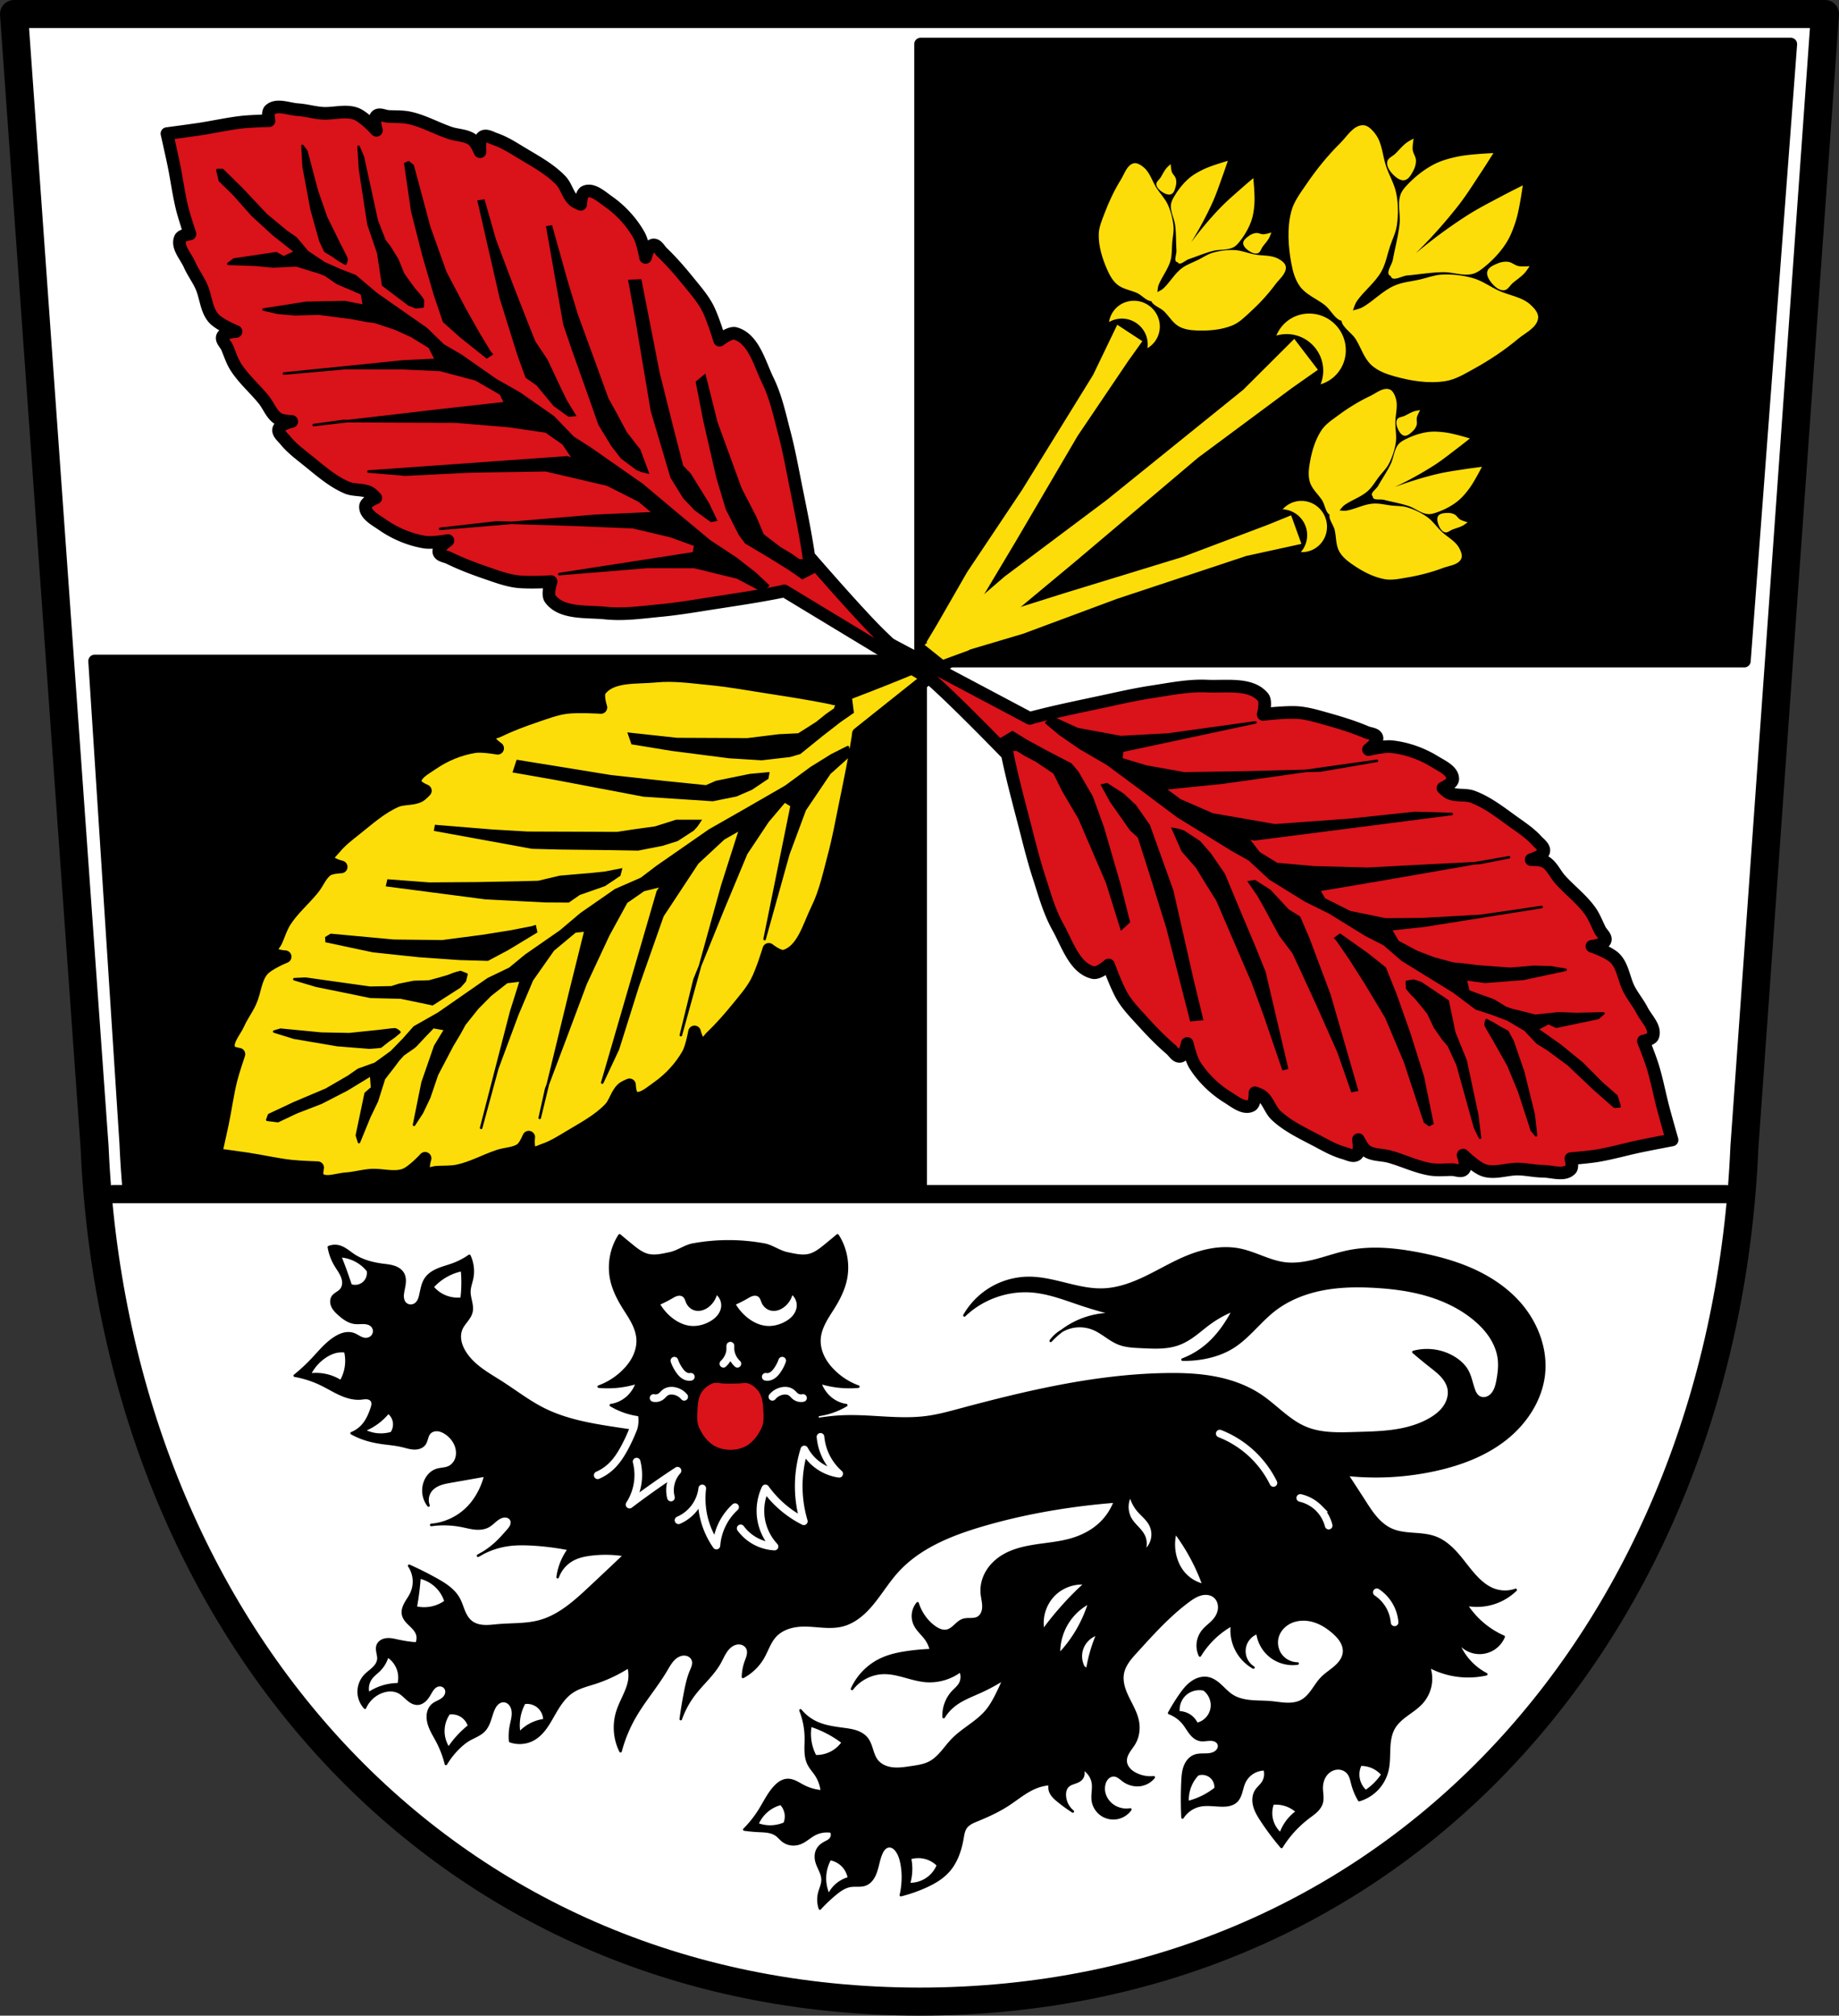 <svg xmlns="http://www.w3.org/2000/svg" width="721.64" height="790.487"><rect width="100%" height="100%" fill="#333333" stroke="none"/><path style="fill:#fff;fill-rule:evenodd;stroke:none;stroke-width:11;stroke-linecap:round;stroke-linejoin:round;stroke-miterlimit:4;stroke-dasharray:none;stroke-opacity:1" d="m723.258 70.905-31.624 444.4c-7.91 186.933-134.182 334.982-323.696 335.087-189.343-.23-315.674-148.332-323.695-335.087l-31.625-444.4H367.93z" transform="translate(-7.119 -65.405)"/><path style="fill:#000;fill-rule:evenodd;stroke:#000;stroke-width:5;stroke-linecap:round;stroke-linejoin:round;stroke-miterlimit:4;stroke-dasharray:none;stroke-opacity:1" d="M361.258 17.297v241.947H684.49l18.215-241.947zm0 241.947H37.148l12.215 189c.288 6.745.753 13.432 1.354 20.067h310.54z"/><path style="fill:none;fill-rule:evenodd;stroke:#000;stroke-width:11;stroke-linecap:round;stroke-linejoin:round;stroke-miterlimit:4;stroke-dasharray:none;stroke-opacity:1" d="m723.258 70.905-31.624 444.4c-7.91 186.933-134.182 334.982-323.696 335.087-189.343-.23-315.674-148.332-323.695-335.087l-31.625-444.4H367.93z" transform="translate(-7.119 -65.405)"/><path style="fill:#fcdd09;fill-opacity:1;stroke:#000;stroke-width:4.962;stroke-linecap:round;stroke-linejoin:round;stroke-miterlimit:4;stroke-dasharray:none;stroke-opacity:1" d="M91.73 518.171s1.868-8.215 2.726-12.33c1.184-5.676 1.916-11.448 3.33-17.07.846-3.366 3.084-9.932 3.084-9.932s-3.26-.435-3.805-1.71c-1.438-3.365 2.173-7.023 3.665-10.365 1.3-2.911 3.242-5.494 4.583-8.386 1.872-4.036 1.944-9.038 4.811-12.44 2.227-2.64 8.898-5.327 8.898-5.327s-4.54-.234-5.285-1.958c-.614-1.423 1.18-2.871 1.797-4.292 1.105-2.54 1.927-5.234 3.413-7.573 3.03-4.768 7.492-8.49 11.05-12.877 1.964-2.422 3.04-5.76 5.683-7.415 1.534-.96 5.317-1.107 5.317-1.107s-4.605-1.065-5.104-2.967c-.43-1.646 1.512-3.063 2.586-4.383 2.346-2.88 5.353-5.161 8.262-7.471 5.024-3.99 9.942-8.436 15.827-10.992 2.834-1.23 6.284-.575 9.045-1.96.962-.483 2.429-2.112 2.429-2.112s-3.9-1.568-4.022-3.294c-.23-3.278 3.993-5.359 6.692-7.233 4.906-3.397 10.696-5.796 16.588-6.742 3.004-.483 9.1.617 9.1.617s-3.888-2.609-3.537-4.48c.286-1.523 2.605-1.67 3.997-2.35 4.714-2.303 9.677-4.133 14.644-5.819 3.807-1.292 7.604-2.736 11.585-3.298 4.569-.645 13.837-.055 13.837-.055s-1.646-4.916-.314-6.719c4.445-6.018 14.317-4.81 21.761-5.558 7.165-.72 14.387.374 21.555 1.067 7.113.688 14.173 1.947 21.232 3.057 8.715 1.37 17.457 2.676 26.098 4.454.4.083.786.187 1.184.304 0 0 24.873-9.317 36.954-14.808 7.923-3.6 23.254-11.872 23.254-11.872l-50.699 40.372c-.03.414-.067.813-.13 1.216-1.35 8.718-3.181 17.365-4.94 26.01-1.426 7.003-2.713 14.058-4.553 20.963-1.854 6.958-3.35 14.107-6.528 20.57-3.302 6.713-5.617 16.386-12.81 18.45-2.154.617-6.185-2.643-6.185-2.643s-2.684 8.892-4.885 12.947c-1.917 3.534-4.582 6.608-7.123 9.724-3.314 4.066-6.776 8.056-10.58 11.669-1.123 1.066-2.057 3.209-3.584 2.945-1.877-.325-2.977-4.9-2.977-4.9s-1.085 6.117-2.586 8.763c-2.944 5.19-7.228 9.76-12.126 13.168-2.699 1.875-6.124 5.104-9.115 3.744-1.575-.716-1.681-4.918-1.681-4.918s-2.04.804-2.827 1.537c-2.263 2.104-2.84 5.586-4.983 7.811-4.45 4.622-10.333 7.677-15.827 10.992-3.18 1.918-6.37 3.94-9.887 5.131-1.61.546-3.632 1.85-5.023.872-1.61-1.131-.998-5.819-.998-5.819s-1.444 3.515-2.88 4.617c-2.474 1.899-5.978 1.74-8.934 2.735-5.353 1.801-10.414 4.662-15.939 5.835-2.71.576-5.521.405-8.289.553-1.547.083-3.53 1.258-4.648.185-1.356-1.3.01-5.637.01-5.637s-4.833 5.334-8.085 6.498c-4.189 1.5-8.915-.202-13.35.143-3.18.246-6.277 1.164-9.46 1.365-3.652.23-8.34 2.337-10.992-.187-1.004-.955-.259-4.14-.259-4.14s-6.948-.218-10.397-.6c-5.762-.64-11.427-1.97-17.158-2.843-4.156-.633-12.492-1.732-12.492-1.732z" transform="translate(-7.119 -65.405)"/><path style="fill:#000;fill-opacity:1;stroke:#000;stroke-width:.992;stroke-linecap:round;stroke-linejoin:round;stroke-miterlimit:4;stroke-dasharray:none;stroke-opacity:1" d="m340.554 361.502-7.917 7.104-9.701 14.367-6.442 17.325-9.34 33.394 10.627-52.36-2.778-1.685-6.622 7.812-8.452 12.697-9.19 22.043-11.1 27.388-5.35 21.788 16.27-58.688 7.082-22.187-6.608 3.785-10.25 9.528-13.697 20.757-9.724 27.636-7.766 24.67-6.157 13.11 21.818-74.989 1.603-2.318-7.195 1.784-6.774 4.704-7.074 12.945-8.88 19.018-7.316 19.538-8.188 21.75-2.528 11.394 11.966-49.273 6.035-24.271-4.109.444-8.647 7.21-8.286 11.778-5.78 13.652-7.835 21.103-6.329 23.271 11.763-45.517 3.883-12.336v0l-5.569.655-6.491 5.11-5.073 5.13-5.05 6.318-1.945 3.56-2.882 4.812-5.961 11.368-3.033 8.934-2.86 6.002-3.112 4.771 3.345-16.58 4.945-14.276 4.038-6.62-4.82-.869s-2.782 2.935-3.5 3.635c-.72.7-3.27 3.677-4.083 4.241l-4.2 2.917-1.926 2.14-1.874 2.507-3.707 4.783-2.762 8.745-3.037 6.326-4.022 9.821-.828-2.638 3.44-16.444 2.52-2.152-.372-5.163-9.453 5.76-10.058 5.179-9.81 3.8-7.255 3.433-4.174-.516.696-1.889 9.84-4.625 12.573-5.317 8.734-5.061 3.928-2.729 6.59-2.367 6.408-4.65 4.801-4.942 4.166-4.7 9.505-5.396 19.508-13.547 8.433-4.049 6.261-5.152 13.682-9.501 8.106-6.834 13.411-9.314 10.164-4.448 6.314-4.786 20.456-14.206 14.529-8.282 15.342-8.847 9.972-7.327 8.139-5.05 6.254-3.138z" transform="translate(-7.119 -65.405)"/><path style="fill:#000;fill-opacity:1;stroke:#000;stroke-width:.992px;stroke-linecap:butt;stroke-linejoin:round;stroke-opacity:1" d="m114.723 469.959 7.778 2.408 16.91 2.881 12.636 1.022 4.425-.375 2.74-2.188 2.395-1.663 2.262-1.854s-1.056-1.113-1.897-1.097c-.84.016-6.328.703-6.328.703l-11.526 1.19-10.94-.213-15.978-1.54zM122.615 449.427l8.59 2.555 21.337 4.35 11.846.293 12.44 2.578 10.707-6.868 1.995-2.238.63-2.567-2.346-.926s-2.898.734-3.826 1.237c-.929.503-8.494 2.49-8.494 2.49l-5.981.179-5.737 1.144-3.023.963-8.408.16-25.334-3.563z" transform="translate(-7.119 -65.405)"/><path style="fill:#000;fill-opacity:1;stroke:#000;stroke-width:.992px;stroke-linecap:butt;stroke-linejoin:miter;stroke-opacity:1" d="m135.273 434.532 18.32 3.89 17.926 1.891 15.97 1.12 11.006.31 7.878-4.194 11.099-6.714-.46-2.094-1.158.378-8.768 1.687-10.611 1.69-15.877 2.08-18.898-.223-24.727-2.28-1.79 1.102zM250.687 406.49l-.543 2.082-5.814 3.895-9.93 3.488-4.215 2.927-9.124-.053-23.413-1.205-38.56-5.026.417-1.852 16.037 1.216 18.793-.13 15.976-.304 8.084-.218 8.405-2.004 12.597-1.08 5.037-.517zM177.923 390.856l38.048 6.945 10.843.279 19.9.237 10.777.183 9.38-1.828 5.949-1.86 6.263-4.066 1.363-1.514 1.258-1.868-9.22.014-8.264 2.615-8.422 1.163-6.548.998-16.662-.072-18.507-.069-13.764-.806-22.13-1.812zM308.526 368.738l-7.073.652-13.31 2.711-3.914 1.725-16.045-1.636-21.364-2.345-36.637-5.936-1.314 4.037 15.677 2.743 35.164 6.676 27.08 1.782 9.216-1.857 6-2.605 6.198-4.162zM254.01 353.21l1.266 3.664 15.22 2.493 22.767 2.932 12.761.793 11.04-1.278 3.893-1.141 8.73-7.057 6.918-5.372 5.077-3.526-.873-6.777-5.15 3.01-.89 2.604-3.256 2.262-3.824 3.082-7.192 4.568-7.693.373-12.426 1.53-27.63-.122z" transform="translate(-7.119 -65.405)"/><path style="fill:#da121a;fill-opacity:1;stroke:#000;stroke-width:4.962;stroke-linecap:round;stroke-linejoin:round;stroke-miterlimit:4;stroke-dasharray:none;stroke-opacity:1" d="M72.628 117.805s8.353-1.097 12.511-1.719c5.734-.858 11.402-2.173 17.166-2.797 3.45-.373 10.384-.552 10.384-.552s-.722-3.208.284-4.16c2.659-2.517 7.341-.398 10.993-.158 3.182.21 6.278 1.135 9.456 1.39 4.434.357 9.15-1.311 13.335.2 3.25 1.172 8.083 6.498 8.083 6.498s-1.355-4.34.004-5.637c1.12-1.07 3.101.11 4.648.197 2.767.156 5.578-.008 8.287.575 5.522 1.188 10.56 4.083 15.91 5.898 2.953 1.003 6.457.853 8.926 2.759 1.433 1.106 2.882 4.604 2.882 4.604s-.599-4.69 1.013-5.816c1.394-.975 3.397.355 5.007.905 3.515 1.201 6.698 3.23 9.873 5.158 5.485 3.329 11.36 6.4 15.798 11.033 2.137 2.231 2.72 5.695 4.976 7.804.786.735 2.823 1.545 2.823 1.545s.118-4.202 1.694-4.914c2.995-1.352 6.411 1.887 9.106 3.768 4.887 3.423 9.146 8.023 12.076 13.22 1.495 2.651 2.577 8.75 2.577 8.75s1.098-4.552 2.976-4.871c1.527-.26 2.47 1.864 3.59 2.934 3.794 3.622 7.232 7.643 10.536 11.717 2.532 3.123 5.203 6.183 7.11 9.722 2.19 4.062 4.851 12.96 4.851 12.96s4.04-3.25 6.193-2.625c7.186 2.082 9.476 11.76 12.76 18.483 3.16 6.47 4.638 13.624 6.474 20.588 1.821 6.91 3.09 13.968 4.496 20.974 1.737 8.65 3.545 17.301 4.873 26.023.061.403.097.802.126 1.216 0 0 17.364 20.098 26.704 29.525 6.125 6.183 19.2 17.694 19.2 17.694l-55.45-33.552a14.9 14.9 0 0 1-1.184.3c-8.646 1.756-17.391 3.038-26.11 4.386-7.062 1.091-14.126 2.33-21.24 3-7.17.674-14.395 1.75-21.558 1.01-7.442-.768-17.317.415-21.746-5.615-1.327-1.807.332-6.719.332-6.719s-9.27.566-13.837-.091c-3.98-.573-7.787-2.007-11.59-3.309-4.963-1.699-9.907-3.562-14.614-5.877-1.39-.684-3.724-.817-4.006-2.34-.346-1.873 3.564-4.492 3.564-4.492s-6.113 1.104-9.117.614c-5.889-.962-11.66-3.396-16.555-6.807-2.695-1.882-6.912-3.974-6.673-7.251.126-1.726 4.03-3.283 4.03-3.283s-1.462-1.634-2.422-2.119c-2.758-1.392-6.224-.726-9.054-1.964-5.88-2.57-10.785-7.03-15.799-11.033-2.902-2.317-5.904-4.608-8.241-7.493-1.07-1.322-2.996-2.766-2.56-4.41.503-1.901 5.111-2.954 5.111-2.954s-3.797-.136-5.329-1.1c-2.639-1.662-3.705-5.003-5.663-7.43-3.546-4.397-7.985-8.152-11.001-12.927-1.48-2.343-2.294-5.038-3.393-7.583-.614-1.422-2.404-2.875-1.786-4.296.75-1.722 5.291-1.944 5.291-1.944s-6.679-2.684-8.898-5.33c-2.859-3.41-2.903-8.432-4.764-12.473-1.334-2.896-3.268-5.484-4.56-8.399-1.484-3.346-5.085-7.013-3.638-10.375.548-1.272 3.794-1.679 3.794-1.679s-2.206-6.592-3.043-9.96c-1.399-5.626-2.115-11.4-3.284-17.079-.847-4.118-2.708-12.317-2.708-12.317z" transform="translate(-7.119 -65.405)"/><path style="fill:#000;stroke:#000;stroke-width:.992;stroke-linecap:round;stroke-linejoin:round;stroke-miterlimit:4;stroke-dasharray:none;stroke-opacity:1" d="m305.866 296.855-9.41-4.962-16.84-4.116-18.483-.034-34.56 2.82 52.795-8.19.618-3.19-9.624-3.503-14.84-3.524-23.862-.974-29.538-.914-22.291 2.537 60.689-5.091 23.265-1.052-5.842-4.885-12.491-6.31-24.22-5.649-29.292.464-25.833 1.27-14.431-1.227 77.902-5.542 2.73.7-4.169-6.13-6.76-4.722-14.595-2.146-20.918-1.734-20.862-.086-23.24-.137-11.564 1.58 50.365-5.864 24.858-2.756-1.842-3.7-9.761-5.611-13.921-3.687-14.81-.687-22.51-.03-24.021 2.134 46.772-4.752 12.916-.636v0l-2.545-4.996-7.045-4.316-6.57-2.98-7.677-2.545-4.013-.59-5.514-1.034-12.73-1.649-9.43.254-6.622-.601-5.555-1.264 16.711-2.612 15.106-.314 7.609 1.492-.857-4.823s-3.717-1.59-4.623-2.022c-.906-.431-4.582-1.792-5.393-2.359l-4.192-2.927-2.677-1.065-3-.888-5.772-1.818-9.16.442-6.986-.654-10.607-.367 2.187-1.692 16.616-2.477 2.894 1.619 4.713-2.14-8.682-6.868-8.345-7.639-6.967-7.883-5.735-5.615-.964-4.093 2.014-.002 7.75 7.626 9.347 9.948 7.776 6.437 3.922 2.738 4.505 5.36 6.585 4.397 6.3 2.79 5.852 2.278 8.358 7.044 19.471 13.598 6.723 6.506 7.003 4.086 13.657 9.538 9.22 5.233 13.387 9.349 7.697 7.99 6.68 4.263 20.417 14.26 12.807 10.755 13.618 11.321 10.33 6.812 7.56 5.883 5.112 4.778z" transform="translate(-7.119 -65.405)"/><path style="fill:#000;fill-opacity:1;stroke:#000;stroke-width:.992px;stroke-linecap:butt;stroke-linejoin:round;stroke-opacity:1" d="m125.823 122.651.439 8.13 3.161 16.86 3.424 12.207 1.887 4.02 3.001 1.812 2.39 1.67 2.525 1.478s.677-1.377.37-2.16c-.307-.783-2.853-5.691-2.853-5.691l-5.113-10.4-3.594-10.333-4.097-15.52zM147.817 122.934l.583 8.942 3.32 21.521 3.833 11.213 1.896 12.562 10.154 7.66 2.791 1.096 2.627-.299.055-2.522s-1.694-2.463-2.488-3.16c-.793-.696-5.281-7.102-5.281-7.102l-2.242-5.549-3.062-4.984-1.952-2.5-3.066-7.832-5.444-24.997z" transform="translate(-7.119 -65.405)"/><path style="fill:#000;fill-opacity:1;stroke:#000;stroke-width:.992px;stroke-linecap:butt;stroke-linejoin:miter;stroke-opacity:1" d="m166.178 129.64 2.704 18.532 4.443 17.47 4.488 15.368 3.527 10.429 6.665 5.935 10.146 8.082 1.804-1.158-.755-.955-4.623-7.638-5.265-9.367-7.458-14.17-6.344-17.803-6.437-23.983-1.654-1.298zM232.503 228.167l-2.14.213-5.67-4.102-6.715-8.105-4.207-2.938-3.115-8.576-6.989-22.378-8.658-37.911 1.882-.25 4.42 15.463 6.64 17.582 5.826 14.88 3.008 7.505 4.794 7.19 5.382 11.44 2.23 4.545zM221.934 154.497l6.68 38.095 3.5 10.267 6.679 18.747 3.565 10.172 4.967 8.163 3.808 4.935 5.986 4.465 1.892.753 2.189.533-3.21-8.643-5.32-6.845-4.011-7.496-3.207-5.795-5.711-15.654-6.353-17.381-4.018-13.19-5.975-21.385zM287.971 269.324l-3.064-6.408-7.159-11.543-2.974-3.073-4.03-15.617-5.21-20.85-7.138-36.423-4.242.167 2.864 15.656 5.933 35.296 7.719 26.017 4.938 8.001 4.525 4.725 6.052 4.37zM283.63 212.806l-2.997 2.459 2.94 15.14 5.145 22.37 3.682 12.245 5.027 9.912 2.42 3.255 9.647 5.741 7.438 4.626 5.067 3.54 6.054-3.17-4.61-3.788-2.75.07-3.251-2.27-4.217-2.518-6.779-5.162-3.017-7.085-5.745-11.125-9.467-25.958z" transform="translate(-7.119 -65.405)"/><path style="fill:#da121a;fill-opacity:1;stroke:#000;stroke-width:4.962;stroke-linecap:round;stroke-linejoin:round;stroke-miterlimit:4;stroke-dasharray:none;stroke-opacity:1" d="M663.249 512.468s-8.278 1.568-12.394 2.424c-5.676 1.181-11.26 2.815-16.98 3.764-3.423.569-10.336 1.139-10.336 1.139s.902 3.162-.048 4.17c-2.512 2.663-7.307.813-10.967.78-3.188-.03-6.331-.779-9.518-.854-4.448-.104-9.063 1.828-13.326.557-3.31-.987-8.438-6.031-8.438-6.031s1.6 4.256.315 5.628c-1.058 1.131-3.102.065-4.652.066-2.77.002-5.568.323-8.306-.105-5.58-.873-10.775-3.479-16.218-4.988-3.005-.834-6.495-.487-9.068-2.25-1.493-1.022-3.137-4.433-3.137-4.433s.862 4.648-.683 5.864c-1.337 1.052-3.412-.163-5.05-.62-3.577-1-6.87-2.847-10.15-4.591-5.664-3.013-11.704-5.747-16.397-10.122-2.26-2.107-3.037-5.531-5.41-7.51-.825-.689-2.905-1.383-2.905-1.383s.12 4.202-1.414 5.002c-2.913 1.52-6.507-1.52-9.304-3.246-5.073-3.141-9.585-7.492-12.805-12.516-1.642-2.562-3.068-8.59-3.068-8.59s-.839 4.607-2.695 5.032c-1.51.346-2.572-1.721-3.751-2.726-3.993-3.402-7.652-7.221-11.181-11.102-2.705-2.975-5.545-5.88-7.65-9.304-2.416-3.932-5.576-12.665-5.576-12.665s-3.85 3.473-6.035 2.972c-7.292-1.672-10.126-11.206-13.785-17.732-3.521-6.282-5.402-13.34-7.629-20.188-2.21-6.796-3.875-13.771-5.676-20.686-2.223-8.538-4.517-17.074-6.337-25.706a14.88 14.88 0 0 1-.195-1.207s-18.474-19.083-28.332-27.967c-6.465-5.826-20.17-16.579-20.17-16.579l57.259 30.36a14.9 14.9 0 0 1 1.166-.367c8.532-2.242 17.191-4.017 25.82-5.855 6.989-1.49 13.97-3.127 21.036-4.198 7.12-1.078 14.272-2.56 21.466-2.228 7.473.346 17.266-1.394 22.03 4.376 1.427 1.729.047 6.726.047 6.726s9.224-1.09 13.82-.691c4.006.346 7.889 1.562 11.76 2.647 5.051 1.415 10.092 2.996 14.923 5.04 1.426.605 3.764.605 4.131 2.11.452 1.85-3.304 4.687-3.304 4.687s6.041-1.449 9.068-1.129c5.934.627 11.833 2.73 16.914 5.859 2.797 1.726 7.125 3.576 7.072 6.862-.028 1.73-3.838 3.505-3.838 3.505s1.552 1.549 2.539 1.979c2.832 1.234 6.255.372 9.15 1.448 6.015 2.234 11.166 6.409 16.398 10.122 3.029 2.15 6.155 4.266 8.652 7.015 1.144 1.26 3.147 2.591 2.806 4.258-.395 1.926-4.936 3.238-4.936 3.238s3.799-.08 5.382.797c2.73 1.51 3.983 4.785 6.075 7.098 3.79 4.189 8.433 7.686 11.715 12.283 1.61 2.256 2.576 4.9 3.816 7.379.694 1.385 2.563 2.734 2.027 4.188-.651 1.762-5.173 2.24-5.173 2.24s6.82 2.302 9.186 4.819c3.047 3.241 3.375 8.254 5.462 12.183 1.495 2.816 3.573 5.29 5.028 8.127 1.671 3.256 5.474 6.714 4.22 10.152-.476 1.302-3.694 1.891-3.694 1.891s2.575 6.457 3.602 9.772c1.715 5.538 2.757 11.262 4.245 16.866 1.08 4.063 3.4 12.144 3.4 12.144z" transform="translate(-7.119 -65.405)"/><path style="fill:#000;stroke:#000;stroke-width:.992;stroke-linecap:round;stroke-linejoin:round;stroke-miterlimit:4;stroke-dasharray:none;stroke-opacity:1" d="m420.252 346.904 9.675 4.421 17.046 3.157 18.457-1.012 34.344-4.771-52.246 11.165-.437 3.22 9.807 2.952 15.015 2.678 23.88-.378 29.541-.759 22.112-3.794-60.303 8.518-23.169 2.367 6.11 4.546 12.828 5.593 24.5 4.27 29.22-2.122 25.719-2.73 14.478.409-77.464 9.942-2.765-.544 4.508 5.884 7.018 4.331 14.693 1.317 20.982.548 20.833-1.095 23.211-1.179 11.456-2.231-49.952 8.705-24.663 4.158 2.048 3.59 10.064 5.049 14.107 2.893 14.825-.152 22.475-1.244 23.863-3.49-46.429 7.392-12.86 1.365v0l2.825 4.845 7.277 3.91 6.728 2.603 7.81 2.107 4.04.362 5.563.72 12.803.926 9.401-.787 6.645.225 5.617.948-16.536 3.554-15.064 1.168-7.68-1.06 1.127 4.767s3.802 1.378 4.73 1.757c.929.38 4.677 1.53 5.519 2.05l4.35 2.686 2.733.911 3.046.717 5.865 1.489 9.12-.96 7.013.258 10.61-.234-2.087 1.812-16.45 3.414-2.98-1.452-4.585 2.403 9.057 6.366 8.763 7.154 7.402 7.476 6.044 5.281 1.194 4.032-2.01.116-8.17-7.175-9.895-9.403-8.128-5.986-4.07-2.512-4.801-5.096-6.823-4.018-6.448-2.43-5.972-1.942-8.743-6.56-20.21-12.474-7.08-6.115-7.223-3.683-14.175-8.75-9.501-4.703-13.895-8.576-8.136-7.543-6.91-3.877-21.192-13.082-13.395-10.013-14.238-10.532-10.699-6.217-7.88-5.446-5.374-4.48z" transform="translate(-7.119 -65.405)"/><path style="fill:#000;fill-opacity:1;stroke:#000;stroke-width:.992px;stroke-linecap:butt;stroke-linejoin:round;stroke-opacity:1" d="m609.865 510.64-.898-8.092-4.11-16.654-4.11-11.993-2.11-3.907-3.1-1.64-2.481-1.531-2.604-1.333s-.598 1.413-.247 2.177c.35.765 3.17 5.52 3.17 5.52l5.694 10.094 4.173 10.113 4.968 15.265zM587.89 511.603l-1.087-8.895-4.532-21.3-4.462-10.977-2.604-12.434-10.572-7.074-2.849-.936-2.606.447.089 2.521s1.83 2.364 2.662 3.014c.832.65 5.675 6.793 5.675 6.793l2.552 5.412 3.34 4.803 2.09 2.387 3.504 7.645 6.85 24.649z" transform="translate(-7.119 -65.405)"/><path style="fill:#000;fill-opacity:1;stroke:#000;stroke-width:.992px;stroke-linecap:butt;stroke-linejoin:miter;stroke-opacity:1" d="m569.18 505.946-3.75-18.349-5.423-17.19-5.35-15.09-4.112-10.213-6.991-5.548-10.587-7.495-1.736 1.259.809.91 5.047 7.364 5.787 9.054 8.248 13.726 7.341 17.414 7.784 23.581 1.725 1.202zM497.384 411.33l2.125-.333 5.893 3.775 7.164 7.711 4.366 2.695 3.595 8.387 8.244 21.946 10.79 37.36-1.865.357-5.289-15.189-7.624-17.178-6.658-14.525-3.428-7.324-5.193-6.907-6.02-11.117-2.485-4.412zM512.106 484.284l-8.826-37.655-4.074-10.053-7.73-18.34-4.134-9.953-5.422-7.869-4.08-4.712-6.23-4.119-1.932-.644-2.215-.408 3.694 8.447 5.698 6.533 4.43 7.256 3.53 5.606 6.587 15.304 7.327 16.995 4.757 12.941 7.176 21.013zM439.676 373.378l3.422 6.224 7.8 11.12 3.145 2.9 4.907 15.363 6.382 20.523 9.187 35.96 4.226-.407-3.746-15.469-7.92-34.903-9.18-25.54-5.383-7.708-4.784-4.46-6.29-4.02zM447.209 429.56l2.853-2.625-3.792-14.95-6.403-22.042-4.368-12.017-5.58-9.611-2.601-3.113-9.956-5.187-7.688-4.197-5.26-3.247-5.864 3.507 4.816 3.52 2.743-.225 3.374 2.083 4.352 2.275 7.06 4.77 3.414 6.904 6.365 10.781 10.921 25.38z" transform="translate(-7.119 -65.405)"/><path style="fill:#fcdd09;fill-opacity:1;stroke:none;stroke-width:.992" d="m387.187 320.467 42.32-35.197 47.766-40.387 36.73-27.244 10.269-7.218-9.268-12.122-20.016 19.952-53.55 43.215-40.098 30.043-23.24 19.99-8.175 6.799 7.293 5.833z" transform="translate(-7.119 -65.405)"/><path style="fill:#fcdd09;fill-opacity:1;stroke:none;stroke-width:.992" d="m383.777 314.421 21.793-36.456 24.427-41.628 19.761-29.236 5.626-7.883-9.85-6.45-9.46 19.648-27.915 45.167-21.494 32.136-11.798 20.5-4.21 7.043 6.801 2.379z" transform="translate(-7.119 -65.405)"/><path style="fill:#fcdd09;fill-opacity:1;stroke:none;stroke-width:.992" d="m383.584 311.008 40.993-12.916 46.702-14.3 33.409-12.606 9.078-3.692 4.043 11.207-21.558 4.713-51.003 16.902-36.67 13.634-22.944 6.814-7.92 2.495-.748-7.253zM545.854 116.759c-1.112-1.231-2.486-2.309-4.02-2.255-3.763.134-6.152 4.421-8.832 7.067-4.963 4.901-9.38 10.395-13.303 16.163-2.278 3.35-4.873 6.708-5.883 10.632-1.68 6.52-1.193 13.571.007 20.197.589 3.252 1.504 6.635 3.489 9.277 2.395 3.187 6.445 4.722 9.605 7.152 2.306 1.772 4.036 5.628 6.62 6.22.345 2.629 4.019 4.716 5.565 7.18 2.12 3.376 3.243 7.53 6.189 10.216 2.442 2.227 5.722 3.458 8.904 4.353 6.482 1.822 13.455 2.975 20.106 1.92 4.001-.634 7.611-2.875 11.162-4.826 6.114-3.359 11.98-7.258 17.33-11.734 2.888-2.417 7.404-4.366 7.893-8.1.266-2.03-1.502-3.97-3.017-5.346-3.357-3.047-8.337-3.583-12.451-5.487-3.374-1.562-6.45-3.853-10.02-4.889-4.02-1.166-8.313-1.62-12.492-1.383-2.812.16-5.492 1.227-8.234 1.87-3.41.8-7.013 1.04-10.215 2.457-4.534 2.006-8.02 5.864-12.297 8.373-1.099.645-2.548.977-3.948 1.327.482-1.362.927-2.794 1.674-3.828 2.903-4.019 7.074-7.125 9.501-11.448 1.714-3.053 2.295-6.618 3.414-9.936.9-2.67 2.217-5.236 2.642-8.02.631-4.137.586-8.454-.194-12.566-.692-3.653-2.682-6.932-3.917-10.439-1.505-4.275-1.546-9.261-4.261-12.891-.307-.41-.646-.846-1.016-1.256z" transform="translate(-7.119 -65.405)"/><path style="fill:#fcdd09;fill-opacity:1;stroke:none;stroke-width:.992" d="M593.154 125.444s-9.256.387-13.762 1.323c-3.294.684-6.602 1.549-9.587 3.1-3.623 1.885-6.949 4.461-9.812 7.372-1.32 1.34-2.702 2.784-3.313 4.563-1.25 3.643.048 7.745-.374 11.574-.515 4.681-1.766 9.227-2.612 13.86-.383 2.098-2.97 5.247-1.11 6.292.086.049.17.105.256.144.03.086.059.158.098.246.864 1.95 4.265-.304 6.39-.487 4.692-.403 9.336-1.217 14.045-1.287 3.851-.057 7.791 1.6 11.537.702 1.828-.439 3.396-1.68 4.856-2.865 3.17-2.575 6.05-5.641 8.268-9.07 1.828-2.824 3.023-6.012 4.016-9.227 1.36-4.397 2.62-13.574 2.62-13.574s-5.28 2.632-7.874 4.016c-4.727 2.524-9.538 4.937-14.049 7.83a196.6 196.6 0 0 0-19.584 14.371l-.296.228c.086-.092.168-.188.254-.274a196.6 196.6 0 0 0 16.163-18.134c3.308-4.216 6.144-8.8 9.105-13.267 1.624-2.45 4.765-7.435 4.765-7.435zM590.786 171.774c-.449 1.443.492 3.115 1.425 4.304 1.23 1.566 3.075 3.3 5.063 3.172 1.533-.098 2.379-1.944 3.56-2.926 1.534-1.276 3.226-2.39 4.581-3.855.746-.806 1.92-2.678 1.92-2.678s-2.961.248-4.397-.046c-1.412-.289-2.563-1.481-3.994-1.656-1.373-.168-2.828.083-4.102.62-1.562.658-3.552 1.448-4.056 3.065zM558.304 136.053c-1.479.31-3.054-.785-4.149-1.826-1.443-1.372-2.994-3.374-2.679-5.34.244-1.517 2.161-2.184 3.25-3.267 1.417-1.407 2.686-2.985 4.273-4.196.873-.666 2.848-1.657 2.848-1.657s-.527 2.924-.371 4.381c.154 1.433 1.232 2.693 1.27 4.133.037 1.383-.35 2.808-1.006 4.025-.803 1.493-1.778 3.399-3.436 3.747zM531.472 193.09c-5.301-5.83-14.255-6.32-19.991-1.104a13.715 13.715 0 0 0-3.51 5.037c5.059-1.517 10.805-.102 14.645 4.12 3.84 4.224 4.705 10.076 2.714 14.97a13.741 13.741 0 0 0 5.346-3.018c5.736-5.216 6.098-14.176.796-20.006z" transform="translate(-7.119 -65.405)"/><path style="fill:#fcdd09;fill-opacity:1;stroke:none;stroke-width:.701" d="M455.026 130.354c-.968-.661-2.089-1.173-3.133-.882-2.56.714-3.49 4.052-4.892 6.312-2.595 4.185-4.717 8.686-6.455 13.294-1.01 2.677-2.234 5.411-2.278 8.271-.074 4.754 1.427 9.512 3.347 13.861.943 2.135 2.13 4.305 3.93 5.79 2.172 1.79 5.205 2.174 7.776 3.318 1.877.835 3.701 3.195 5.573 3.174.672 1.747 3.539 2.571 5.008 4.006 2.013 1.967 3.472 4.632 5.938 5.988 2.045 1.124 4.5 1.426 6.832 1.514 4.75.178 9.727-.185 14.117-2.01 2.641-1.097 4.748-3.233 6.862-5.16 3.64-3.317 7.021-6.964 9.952-10.922 1.582-2.136 4.359-4.221 4.077-6.865-.154-1.437-1.688-2.476-2.956-3.17-2.808-1.536-6.315-1.079-9.453-1.705-2.574-.513-5.065-1.577-7.687-1.697-2.951-.135-5.973.264-8.802 1.118-1.904.575-3.566 1.751-5.342 2.647-2.207 1.113-4.64 1.874-6.604 3.376-2.78 2.128-4.534 5.352-7.054 7.782-.647.625-1.587 1.092-2.49 1.565.105-1.015.174-2.071.516-2.905 1.327-3.239 3.675-6.06 4.626-9.43.67-2.379.48-4.921.698-7.384.176-1.98.655-3.96.486-5.941-.251-2.944-.997-5.9-2.213-8.593-1.08-2.392-2.988-4.314-4.416-6.516-1.74-2.685-2.594-6.1-5.058-8.143-.278-.23-.583-.473-.905-.693z" transform="translate(-7.119 -65.405)"/><path style="fill:#fcdd09;fill-opacity:1;stroke:none;stroke-width:.701" d="M488.926 128.486s-6.288 1.797-9.226 3.186c-2.148 1.014-4.275 2.155-6.067 3.715-2.175 1.893-4.03 4.211-5.514 6.683-.684 1.138-1.394 2.358-1.518 3.68-.255 2.707 1.314 5.308 1.658 8.005.421 3.299.315 6.625.502 9.945.084 1.504-1.17 4.093.278 4.502.068.02.135.044.2.057a2.2 2.2 0 0 0 .108.153c.916 1.195 2.877-.915 4.305-1.392 3.154-1.053 6.207-2.38 9.427-3.208 2.634-.677 5.612-.191 8.034-1.428 1.183-.604 2.053-1.714 2.859-2.77 1.749-2.292 3.218-4.873 4.173-7.593.788-2.241 1.08-4.627 1.23-6.998.205-3.243-.448-9.75-.448-9.75s-3.19 2.68-4.74 4.06c-2.827 2.515-5.73 4.967-8.346 7.698a138.8 138.8 0 0 0-11.063 13.106l-.166.205c.044-.077.085-.157.13-.23 3-4.868 5.716-9.92 8.092-15.121 1.571-3.441 2.76-7.057 4.052-10.612.71-1.951 2.04-5.892 2.04-5.892zM494.97 160.676c-.07 1.065.852 2.056 1.69 2.718 1.102.872 2.656 1.756 3.999 1.34 1.036-.322 1.31-1.729 1.959-2.598.842-1.13 1.819-2.174 2.506-3.404.38-.677.874-2.156.874-2.156s-1.99.66-3.025.696c-1.017.035-2.004-.592-3.015-.475-.97.112-1.927.525-2.713 1.104-.963.71-2.198 1.581-2.276 2.775zM466.763 141.536c-.963.457-2.225-.034-3.15-.567-1.217-.703-2.613-1.82-2.722-3.222-.084-1.081 1.122-1.857 1.69-2.78.74-1.2 1.35-2.493 2.238-3.587.489-.602 1.68-1.608 1.68-1.608s.123 2.094.471 3.068c.343.958 1.291 1.644 1.556 2.626.254.943.224 1.985-.024 2.93-.304 1.156-.658 2.626-1.739 3.14zM457.788 185.122c-4.604-3.124-10.83-1.977-13.903 2.552a9.683 9.683 0 0 0-1.576 4.037 10.076 10.076 0 0 1 10.733.404c3.335 2.264 4.897 6.137 4.34 9.825a9.701 9.701 0 0 0 3.17-2.955c3.074-4.53 1.84-10.739-2.764-13.863zM554.445 220.523c-.453-1.08-1.117-2.119-2.152-2.441-2.538-.79-5.131 1.509-7.534 2.646-4.452 2.106-8.678 4.735-12.638 7.661-2.3 1.7-4.814 3.332-6.403 5.71-2.642 3.952-3.965 8.763-4.713 13.458-.367 2.304-.547 4.772.159 6.996.851 2.682 3.19 4.651 4.73 7.008 1.122 1.72 1.373 4.692 2.957 5.69-.384 1.832 1.576 4.08 2.03 6.083.624 2.745.403 5.775 1.738 8.253 1.107 2.054 3.005 3.64 4.916 4.979 3.893 2.728 8.27 5.124 12.947 5.975 2.814.512 5.743-.138 8.564-.609 4.858-.81 9.677-2.037 14.287-3.77 2.489-.936 5.952-1.18 7.15-3.554.651-1.29-.073-2.996-.761-4.266-1.525-2.814-4.718-4.334-7.014-6.564-1.884-1.828-3.398-4.073-5.535-5.597-2.406-1.715-5.16-3.02-8-3.839-1.91-.55-3.945-.465-5.922-.677-2.458-.263-4.915-.945-7.38-.749-3.489.278-6.713 2.034-10.148 2.707-.883.173-1.926.056-2.94-.038.639-.795 1.27-1.644 2.01-2.16 2.872-1.999 6.376-3.094 9.002-5.407 1.856-1.635 3.075-3.874 4.595-5.824 1.223-1.568 2.7-2.97 3.634-4.725 1.387-2.61 2.365-5.497 2.806-8.418.391-2.596-.169-5.245-.172-7.87-.005-3.2 1.132-6.532.171-9.584a12.384 12.384 0 0 0-.384-1.074z" transform="translate(-7.119 -65.405)"/><path style="fill:#fcdd09;fill-opacity:1;stroke:none;stroke-width:.701" d="M583.93 237.356s-6.256-1.904-9.477-2.333c-2.355-.314-4.76-.51-7.112-.173-2.854.41-5.671 1.35-8.259 2.62-1.192.585-2.45 1.224-3.272 2.266-1.684 2.136-1.777 5.172-2.952 7.624-1.437 2.999-3.332 5.735-4.978 8.625-.745 1.308-3.204 2.802-2.21 3.932.047.053.09.11.138.156 0 .065.003.12.007.187.12 1.5 2.912.793 4.37 1.168 3.221.827 6.505 1.37 9.66 2.423 2.579.861 4.816 2.885 7.522 3.161 1.32.135 2.655-.325 3.904-.774 2.713-.976 5.348-2.346 7.627-4.112 1.878-1.455 3.418-3.3 4.831-5.21 1.932-2.612 4.916-8.432 4.916-8.432s-4.133.52-6.184.837c-3.74.578-7.508 1.061-11.189 1.935a138.8 138.8 0 0 0-16.405 5.002l-.25.082c.079-.04.156-.086.233-.122a138.8 138.8 0 0 0 15.004-8.308c3.188-2.037 6.149-4.428 9.164-6.713 1.655-1.253 4.912-3.84 4.912-3.84zM571.533 267.67c-.636.857-.4 2.19-.056 3.2.454 1.332 1.278 2.918 2.632 3.297 1.045.292 2.04-.74 3.056-1.118 1.32-.492 2.707-.84 3.953-1.499.685-.363 1.904-1.336 1.904-1.336s-2.03-.526-2.919-1.057c-.873-.523-1.362-1.586-2.274-2.036-.875-.433-1.903-.606-2.878-.546-1.194.074-2.704.136-3.418 1.096zM558.234 236.285c-1.058-.138-1.851-1.236-2.338-2.185-.64-1.252-1.207-2.947-.537-4.184.516-.954 1.95-.95 2.928-1.417 1.272-.607 2.486-1.362 3.826-1.798.738-.24 2.285-.439 2.285-.439s-1.034 1.825-1.27 2.833c-.233.99.191 2.08-.12 3.05-.298.93-.889 1.788-1.61 2.447-.883.806-1.978 1.849-3.164 1.693zM527.037 268.02c-2.17-5.122-8.022-7.54-13.062-5.404a9.683 9.683 0 0 0-3.515 2.536 10.076 10.076 0 0 1 8.795 6.165c1.573 3.711.782 7.812-1.688 10.608a9.7 9.7 0 0 0 4.267-.762c5.04-2.136 7.373-8.02 5.203-13.143z" transform="translate(-7.119 -65.405)"/><path style="fill:none;stroke:#000;stroke-width:7.137;stroke-linecap:round;stroke-linejoin:round;stroke-miterlimit:4;stroke-dasharray:none;stroke-opacity:1" d="M51.585 533.716h632.706" transform="translate(-7.119 -65.405)"/><path style="fill:#000;stroke:#000;stroke-width:1px;stroke-linecap:round;stroke-linejoin:round;stroke-opacity:1" d="M243.127 484.469c-3.258 4.96-4.457 11.379-3.225 17.277.821 3.93 2.647 7.547 4.729 10.914 1.208 1.954 2.513 3.845 3.572 5.893 1.06 2.047 1.876 4.281 2.016 6.611.142 2.378-.435 4.77-1.46 6.893-1.024 2.121-2.484 3.983-4.128 5.611-2.766 2.738-6.086 4.845-9.67 6.139a38.47 38.47 0 0 0 7.092 0c2.691-.25 5.36-.782 7.95-1.59-.727 2.185-1.999 4.164-3.651 5.683-1.866 1.716-4.215 2.836-6.665 3.182a29.425 29.425 0 0 0 5.374 2.502 28.828 28.828 0 0 0 5.802 1.363 12.792 12.792 0 0 1 0 4.32c-.129.752-.349 1.48-.605 2.194-2.164-.316-4.33-.626-6.487-.951-10.413-1.571-21.04-3.156-30.455-7.877-5.841-2.93-11.033-6.98-16.539-10.5-2.724-1.743-5.534-3.362-8.123-5.301-2.588-1.939-4.973-4.231-6.578-7.039-.749-1.31-1.323-2.733-1.553-4.225-.229-1.491-.1-3.056.502-4.44.513-1.176 1.342-2.18 2.118-3.202.775-1.023 1.522-2.112 1.822-3.36.32-1.334.105-2.736-.182-4.078-.286-1.342-.645-2.688-.607-4.06.047-1.702.7-3.322 1.05-4.989.627-2.983.251-6.168-1.05-8.925a28.481 28.481 0 0 1-6.563 3.412c-1.893.689-3.859 1.179-5.717 1.959-1.857.78-3.642 1.895-4.785 3.554-1.263 1.837-1.612 4.126-2.1 6.301-.138.621-.292 1.242-.534 1.83-.243.589-.579 1.145-1.041 1.582a3.35 3.35 0 0 1-2.237.918 3.08 3.08 0 0 1-2.226-.918c-.576-.598-.874-1.422-.96-2.248-.085-.826.025-1.66.173-2.476.206-1.144.486-2.277.574-3.436.087-1.158-.03-2.364-.574-3.39-.358-.674-.889-1.249-1.504-1.7-.616-.45-1.314-.782-2.037-1.025-1.447-.486-2.984-.618-4.497-.818-4.003-.53-8.023-1.578-11.39-3.807-.938-.621-1.817-1.329-2.75-1.957-.933-.629-1.934-1.184-3.026-1.457a6.479 6.479 0 0 0-3.937.264 20.803 20.803 0 0 0 2.625 7.087c.915 1.534 2.036 2.967 2.652 4.643.308.838.485 1.735.42 2.625-.065.89-.384 1.774-.972 2.445-.454.517-1.044.889-1.616 1.27-.571.38-1.145.79-1.535 1.355-.375.544-.558 1.21-.564 1.87-.006.66.16 1.315.435 1.916.55 1.2 1.51 2.159 2.492 3.04.904.811 1.849 1.586 2.895 2.202 1.046.616 2.2 1.073 3.406 1.213 1.127.13 2.267-.019 3.4.011.568.015 1.136.076 1.68.235.545.159 1.067.419 1.485.802.57.525.928 1.276.976 2.05a3.061 3.061 0 0 1-.715 2.152c-.405.476-.958.82-1.558.996-.6.176-1.243.187-1.854.054-.71-.154-1.365-.496-1.998-.853-.632-.358-1.258-.738-1.941-.985-1.17-.422-2.463-.43-3.676-.156s-2.352.818-3.412 1.469c-3.6 2.21-6.283 5.595-9.188 8.662a69.082 69.082 0 0 1-6.826 6.3c3.636.647 7.18 1.8 10.5 3.415 2.501 1.216 4.874 2.691 7.412 3.828 2.539 1.137 5.309 1.935 8.078 1.686.747-.068 1.493-.213 2.24-.16.375.025.748.102 1.09.255.343.153.654.386.872.692.316.445.415 1.015.377 1.56-.039.545-.203 1.072-.377 1.59-.83 2.468-1.906 4.916-3.676 6.826a11.658 11.658 0 0 1-4.201 2.887 30.394 30.394 0 0 0 4.726 2.102c2.13.736 4.336 1.232 6.563 1.574 2.888.442 5.823.625 8.664 1.312 1.505.364 2.997.871 4.545.922.774.026 1.557-.065 2.281-.34.724-.274 1.387-.738 1.836-1.369.446-.626.664-1.381.887-2.117.222-.736.466-1.488.95-2.084.38-.467.896-.817 1.46-1.027a4.273 4.273 0 0 1 1.773-.245c1.2.08 2.334.6 3.332 1.272 2.02 1.359 3.61 3.413 4.2 5.775.362 1.45.34 3.012-.19 4.409-.53 1.396-1.591 2.61-2.96 3.205-1.484.644-3.19.542-4.726 1.05-1.03.342-1.962.957-2.718 1.737a8.442 8.442 0 0 0-1.744 2.726 9.634 9.634 0 0 0-.604 4.9 9.635 9.635 0 0 0 1.916 4.552 6.062 6.062 0 0 1-.35-2.989 6.067 6.067 0 0 1 1.137-2.787c.912-1.225 2.264-2.066 3.692-2.607 1.428-.541 2.943-.806 4.447-1.069 4.464-.78 8.927-1.568 13.389-2.363a29.9 29.9 0 0 1-2.1 5.777c-1.214 2.5-2.785 4.836-4.727 6.825-3.798 3.89-9.02 6.36-14.437 6.826a36.642 36.642 0 0 1 12.025.363c1.72.34 3.422.807 5.168.975 1.746.167 3.575.015 5.121-.813 1.622-.869 2.802-2.406 4.41-3.299.805-.446 1.733-.722 2.645-.603.456.06.902.218 1.28.48.377.263.685.631.855 1.059.145.367.187.771.146 1.164a3.46 3.46 0 0 1-.332 1.13c-.34.713-.869 1.315-1.39 1.907-1.433 1.627-2.872 3.253-4.463 4.725a32.634 32.634 0 0 1-5.37 4.02 30.916 30.916 0 0 1 9.833-3.231c3.209-.479 6.473-.448 9.713-.264 4.848.275 9.677.89 14.439 1.838a23.826 23.826 0 0 0-4.463 11.027 12.812 12.812 0 0 1 5.775-6.826c2.24-1.248 4.806-1.79 7.352-2.101a46.469 46.469 0 0 1 13.127.263 2197.38 2197.38 0 0 1-13.652 12.864c-5.825 5.441-11.998 11.034-19.69 13.126-5.27 1.434-10.836 1.1-16.277 1.577-1.802.158-3.605.406-5.412.32-1.807-.086-3.65-.534-5.088-1.633-1.524-1.164-2.451-2.941-3.15-4.726-.564-1.44-1.016-2.93-1.749-4.291-.954-1.774-2.362-3.273-3.937-4.528-1.575-1.255-3.319-2.278-5.078-3.258a133.092 133.092 0 0 0-10.502-5.25 11.114 11.114 0 0 1 1.87 5.407 11.121 11.121 0 0 1-1.083 5.619c-.651 1.34-1.565 2.535-2.266 3.85-.35.657-.648 1.347-.82 2.072-.172.724-.217 1.487-.064 2.216.162.778.544 1.496 1.017 2.133.474.638 1.04 1.2 1.611 1.75.572.55 1.153 1.094 1.666 1.7.513.605.96 1.28 1.22 2.03a4.796 4.796 0 0 1-.264 3.716 56.07 56.07 0 0 1-7.35-1.09c-1.448-.314-2.918-.688-4.39-.532-.737.079-1.467.295-2.092.692-.626.396-1.143.981-1.395 1.678-.316.873-.2 1.84-.027 2.754.172.913.398 1.836.29 2.76-.08.698-.353 1.364-.728 1.958-.375.595-.852 1.12-1.365 1.6-1.026.961-2.203 1.762-3.158 2.793a9.333 9.333 0 0 0-2.46 6.275c0 2.3.897 4.589 2.46 6.276 1.279-2.918 3.815-5.26 6.826-6.301 1.065-.369 2.19-.581 3.316-.559 1.127.023 2.257.284 3.248.82 1.291.699 2.29 1.818 3.407 2.77.558.476 1.154.918 1.816 1.235.662.316 1.395.503 2.127.458 1.068-.064 2.06-.62 2.834-1.359.773-.74 1.353-1.655 1.893-2.578.367-.628.72-1.267 1.177-1.834.457-.567 1.027-1.064 1.71-1.316a2.858 2.858 0 0 1 1.968-.012 2.598 2.598 0 0 1 1.445 1.324c.312.678.295 1.483.032 2.182-.264.698-.757 1.295-1.344 1.756-1.207.947-2.79 1.346-3.94 2.363a5.233 5.233 0 0 0-1.34 1.91 6.836 6.836 0 0 0-.496 2.291c-.089 1.794.427 3.572 1.159 5.213.731 1.64 1.677 3.175 2.515 4.764a39.851 39.851 0 0 1 3.414 8.925 31.313 31.313 0 0 1 5.512-6.826c1.052-.98 2.177-1.892 3.414-2.625 1.019-.603 2.106-1.082 3.154-1.633 1.048-.55 2.07-1.183 2.883-2.043.964-1.018 1.593-2.308 2.076-3.625.484-1.316.838-2.678 1.338-3.988.365-.955.818-1.897 1.514-2.646a4.311 4.311 0 0 1 1.21-.928c.458-.23.966-.364 1.477-.363.5 0 .999.13 1.444.359.445.229.836.555 1.156.94.64.769.982 1.756 1.092 2.751.219 1.99-.437 3.956-.805 5.924a20.848 20.848 0 0 0-.262 5.778c2.985 1.068 6.428.772 9.188-.79 1.67-.944 3.07-2.31 4.25-3.822 1.18-1.512 2.15-3.175 3.101-4.84 2.124-3.714 4.307-7.616 7.875-9.976 2.599-1.719 5.7-2.46 8.665-3.414a57.797 57.797 0 0 0 13.388-6.301c.486 1.79.578 3.686.264 5.514-.249 1.449-.745 2.845-1.313 4.2-1.136 2.717-2.569 5.32-3.414 8.14-1.497 4.997-1.018 10.558 1.313 15.226a56.005 56.005 0 0 1 5.513-13.389c3.67-6.404 8.577-12.029 12.34-18.378.617-1.041 1.203-2.103 1.922-3.077.719-.973 1.582-1.864 2.637-2.457 1.055-.592 2.32-.866 3.498-.586a3.7 3.7 0 0 1 1.6.82c.452.403.793.931.955 1.514.2.722.118 1.496-.086 2.217-.204.72-.526 1.402-.813 2.094-1.008 2.437-1.584 5.027-2.1 7.613a178.106 178.106 0 0 0-1.837 11.028 35.55 35.55 0 0 1 5.25-9.715c3.214-4.213 7.38-7.719 9.976-12.338.85-1.512 1.52-3.13 2.506-4.557.493-.714 1.064-1.377 1.742-1.918.679-.54 1.467-.955 2.315-1.138.874-.19 1.811-.127 2.629.236.817.362 1.504 1.032 1.834 1.863.334.843.291 1.794.084 2.676-.208.882-.571 1.719-.871 2.574a18.776 18.776 0 0 0-1.051 5.777 19.848 19.848 0 0 0 7.877-7.613c1.604-2.796 2.548-6.023 4.724-8.402 1.336-1.46 3.08-2.518 4.942-3.186 1.862-.667 3.846-.955 5.824-1.013 2.59-.077 5.173.235 7.758.41s5.214.21 7.73-.41c2.932-.723 5.599-2.317 7.885-4.29 2.287-1.972 4.218-4.321 6.03-6.738 2.54-3.388 4.876-6.942 7.714-10.086 8.526-9.444 20.869-14.45 33.07-18.056 10.462-3.093 21.153-5.385 31.936-7.037a277.072 277.072 0 0 1 20.479-2.362 23.072 23.072 0 0 1-6.04 8.926c-3.182 2.9-7.146 4.862-11.289 6.037-4.545 1.29-9.29 1.662-13.959 2.385-4.669.723-9.395 1.847-13.343 4.441-2.353 1.546-4.387 3.608-5.766 6.063-1.379 2.455-2.083 5.31-1.848 8.115.146 1.73.64 3.428.637 5.164-.001.868-.131 1.745-.478 2.541-.347.796-.924 1.508-1.684 1.928-.866.48-1.893.552-2.883.568-.99.016-2.003-.012-2.943.3-1.211.4-2.169 1.314-3.106 2.179-.936.865-1.952 1.738-3.195 2.021-.82.187-1.687.097-2.488-.16-.801-.257-1.542-.677-2.237-1.152a16.688 16.688 0 0 1-3.414-3.15 18.647 18.647 0 0 1-3.412-6.301 7.856 7.856 0 0 0-1.761 4.044 7.86 7.86 0 0 0 .71 4.356c1.059 2.198 3.07 3.772 4.463 5.775a11.86 11.86 0 0 1 1.838 4.202 87.16 87.16 0 0 0-8.926.787c-3.693.518-7.394 1.288-10.763 2.888-4.966 2.359-9.045 6.532-11.29 11.551 2.892-3.803 7.565-6.189 12.34-6.3 2.814-.067 5.589.61 8.303 1.353 2.715.744 5.432 1.564 8.237 1.797 4.825.4 9.78-1.03 13.652-3.938.793 1.646.69 3.691-.264 5.25-.68 1.113-1.727 1.943-2.625 2.889-2.508 2.642-3.87 6.338-3.675 9.976a17.822 17.822 0 0 1 3.939-4.462c3.085-2.493 6.888-3.875 10.5-5.514a73.407 73.407 0 0 0 9.19-4.988 90.381 90.381 0 0 1-2.89 6.3c-1.12 2.216-2.34 4.4-3.937 6.301-3.761 4.48-9.323 7.083-13.388 11.29-1.472 1.522-2.73 3.236-4.116 4.837-1.385 1.601-2.93 3.113-4.81 4.088-2.177 1.13-4.664 1.473-7.09 1.838-2.41.362-4.846.763-7.272.52-1.212-.122-2.416-.409-3.521-.922-1.105-.514-2.11-1.26-2.857-2.223-.979-1.26-1.474-2.82-1.955-4.34-.482-1.52-.99-3.077-1.985-4.324-1.03-1.29-2.518-2.153-4.08-2.688-1.562-.535-3.21-.767-4.846-.988-3.76-.507-7.6-.992-11.025-2.625a17.718 17.718 0 0 1-6.04-4.727 30.388 30.388 0 0 1 2.102 10.764c.02 1.733-.112 3.468-.048 5.2.063 1.731.331 3.486 1.097 5.04.753 1.526 1.947 2.783 2.889 4.2 1.3 1.955 2.12 4.229 2.363 6.564a19.239 19.239 0 0 1-7.351-2.101c-1.01-.525-1.973-1.139-3.006-1.616-1.033-.477-2.16-.816-3.295-.746-.921.057-1.813.384-2.604.86-.79.475-1.487 1.096-2.123 1.765-2.528 2.665-4.095 6.07-6.037 9.188a42.901 42.901 0 0 1-6.039 7.613c1.828.26 3.67.436 5.514.525 1.227.06 2.461.082 3.674.28 1.212.197 2.416.58 3.414 1.297.957.687 1.685 1.652 2.625 2.363a6.676 6.676 0 0 0 3.306 1.29 7.402 7.402 0 0 0 3.52-.503c2.01-.806 3.597-2.406 5.514-3.414a10.47 10.47 0 0 1 6.562-1.049c.24.452.345.973.299 1.482a2.669 2.669 0 0 1-.56 1.405c-.296.374-.69.662-1.1.904-.411.242-.845.443-1.264.672-1.045.571-2.008 1.344-2.625 2.363a5.663 5.663 0 0 0-.773 2.436 7.36 7.36 0 0 0 .248 2.55c.326 1.21.908 2.332 1.414 3.479.505 1.147.944 2.358.949 3.611.004.906-.218 1.797-.492 2.66-.275.864-.603 1.711-.82 2.59-.491 1.983-.4 4.107.261 6.04a62.202 62.202 0 0 1 5.776-5.514c1.854-1.555 3.908-3.05 6.3-3.414.96-.146 1.938-.102 2.909-.11.97-.007 1.961-.069 2.869-.414.862-.327 1.617-.901 2.226-1.593.61-.693 1.077-1.502 1.448-2.346 1.181-2.69 1.4-5.73 2.626-8.4.285-.62.628-1.223 1.106-1.71.478-.486 1.103-.85 1.781-.916.635-.061 1.278.142 1.813.489.535.346.97.829 1.338 1.35.982 1.39 1.5 3.055 1.837 4.724.418 2.07.578 4.19.526 6.3a31.882 31.882 0 0 1-.787 6.301 59.19 59.19 0 0 0 9.187-3.15c3.496-1.53 6.912-3.452 9.451-6.3 3.146-3.529 4.704-8.207 5.514-12.864.254-1.458.465-2.988 1.313-4.201.515-.737 1.237-1.31 2.015-1.76.778-.45 1.616-.786 2.447-1.127 4.17-1.71 8.296-3.585 12.077-6.039 3.8-2.466 7.295-5.537 11.552-7.088a18.058 18.058 0 0 1 4.987-1.05 4.627 4.627 0 0 0 0 2.624c.243.819.714 1.556 1.275 2.2.561.643 1.214 1.2 1.875 1.74a64.352 64.352 0 0 0 5.777 4.2 8.617 8.617 0 0 1-3.15-6.302c-.024-.664.03-1.335.22-1.972.192-.638.522-1.241 1-1.703.692-.668 1.631-1 2.54-1.313.908-.313 1.85-.645 2.54-1.313a3.335 3.335 0 0 0 1-2.18 3.339 3.339 0 0 0-.737-2.282 8.017 8.017 0 0 1 3.15 2.625 7.716 7.716 0 0 1 1.312 3.15c.397 2.335-.337 4.745 0 7.09.344 2.387 1.85 4.57 3.938 5.775a8.264 8.264 0 0 0 5.84.905 8.264 8.264 0 0 0 4.924-3.268c-2.8.506-5.817-.4-7.875-2.363-1.009-.962-1.793-2.164-2.221-3.49-.428-1.327-.495-2.775-.143-4.124.24-.914.678-1.792 1.364-2.443.685-.65 1.633-1.053 2.574-.969.713.064 1.378.393 1.969.797.59.404 1.125.885 1.707 1.303 2.023 1.454 4.65 2.092 7.088 1.576a8.388 8.388 0 0 0 4.726-2.889 12.822 12.822 0 0 1-7.088-1.312c-.989-.503-1.923-1.143-2.646-1.984-.723-.842-1.227-1.897-1.293-3.004-.08-1.334.471-2.63 1.176-3.766.704-1.135 1.571-2.164 2.238-3.322 1.488-2.587 1.888-5.736 1.312-8.664-.64-3.255-2.391-6.16-3.84-9.145-.724-1.492-1.38-3.026-1.783-4.635-.403-1.608-.548-3.3-.244-4.931.314-1.68 1.094-3.246 2.063-4.655.968-1.408 2.127-2.674 3.279-3.937 6.37-6.983 12.727-14.078 20.316-19.711 1.49-1.106 3.06-2.168 4.844-2.68.892-.255 1.83-.367 2.752-.265.922.102 1.828.422 2.572.976a5.001 5.001 0 0 1 1.559 1.969c.345.772.503 1.623.488 2.469-.03 1.691-.751 3.324-1.814 4.64-1.402 1.736-3.366 2.957-4.727 4.725a9.227 9.227 0 0 0-1.846 4.58 9.22 9.22 0 0 0 .797 4.871 34.2 34.2 0 0 1 12.602-12.076 16.856 16.856 0 0 0 1.049 8.4 16.928 16.928 0 0 0 7.351 8.403 7.686 7.686 0 0 1-3.13-3.914 7.684 7.684 0 0 1-.02-5.012c.75-2.18 2.544-3.977 4.724-4.727a13.977 13.977 0 0 0 4.202 8.4c3.028 2.885 7.412 4.28 11.55 3.677-2.536 0-5.04-1.253-6.562-3.282-1.522-2.029-2.023-4.784-1.313-7.218.644-2.204 2.227-4.083 4.202-5.252 2.798-1.659 6.295-1.907 9.445-1.096 3.15.81 5.98 2.605 8.406 4.771 1.12 1 2.175 2.095 2.942 3.385.766 1.29 1.232 2.794 1.107 4.29-.096 1.146-.536 2.249-1.16 3.216-.625.967-1.43 1.805-2.295 2.564-1.73 1.519-3.721 2.74-5.32 4.397-1.39 1.439-2.44 3.162-3.608 4.785-1.168 1.623-2.508 3.193-4.267 4.143-1.803.973-3.918 1.218-5.965 1.146-2.048-.071-4.071-.441-6.112-.623-2.596-.231-5.214-.156-7.81-.396-2.596-.24-5.222-.82-7.416-2.229-1.655-1.062-2.988-2.544-4.432-3.879-1.443-1.335-3.09-2.57-5.02-2.947-1.125-.22-2.302-.132-3.404.185-1.101.318-2.13.864-3.054 1.541-1.85 1.356-3.266 3.212-4.569 5.1a76.85 76.85 0 0 0-4.199 6.826c2.26.84 4.281 2.31 5.776 4.201.944 1.196 1.676 2.547 2.625 3.74.474.597 1.004 1.155 1.617 1.608.612.453 1.312.802 2.058.953 1.306.265 2.649-.077 3.98-.095.667-.01 1.346.066 1.958.328.612.262 1.154.727 1.412 1.341.23.55.217 1.186.012 1.745-.205.558-.59 1.04-1.06 1.406-.571.443-1.26.72-1.966.877-.705.157-1.43.2-2.152.217-1.445.033-2.935-.032-4.285.482-.913.347-1.718.95-2.358 1.688-.64.738-1.116 1.608-1.457 2.523-.681 1.83-.818 3.814-.91 5.766a150.915 150.915 0 0 0 0 14.175 10.846 10.846 0 0 1 6.826-4.724c2.92-.616 5.942.007 8.926 0 .935-.003 1.876-.069 2.781-.303.906-.234 1.777-.644 2.47-1.273.997-.908 1.552-2.202 1.944-3.493.393-1.29.655-2.627 1.205-3.859a8.924 8.924 0 0 1 3.264-3.816 8.93 8.93 0 0 1 4.815-1.434 6.17 6.17 0 0 1-.727 5.25c-.76 1.138-1.888 1.997-2.625 3.15-.558.874-.872 1.895-.965 2.928-.093 1.033.031 2.078.299 3.08.536 2.004 1.631 3.809 2.766 5.545a101.507 101.507 0 0 0 7.875 10.5 42.666 42.666 0 0 1 10.502-11.55c1.057-.802 2.155-1.557 3.113-2.475.958-.918 1.78-2.023 2.137-3.301.26-.932.264-1.916.199-2.88-.065-.966-.198-1.928-.2-2.895-.003-2.1.658-4.253 2.102-5.776 1.096-1.155 2.637-1.905 4.229-1.941a5.3 5.3 0 0 1 2.32.469c.724.33 1.37.839 1.852 1.472.912 1.199 1.191 2.743 1.576 4.2a25.111 25.111 0 0 0 2.625 6.3 16.026 16.026 0 0 0 7.064-4.295 16.022 16.022 0 0 0 3.961-7.256c.673-2.779.587-5.676.705-8.533.118-2.857.475-5.802 1.92-8.27 1.26-2.15 3.247-3.769 5.26-5.24 2.013-1.47 4.12-2.865 5.767-4.736a14.132 14.132 0 0 0 3.27-6.725c.46-2.48.234-5.085-.645-7.45a32.51 32.51 0 0 0 8.4 3.15 32.595 32.595 0 0 0 14.179 0 23.73 23.73 0 0 1-8.403-7.352 23.659 23.659 0 0 1-3.15-6.3 10.283 10.283 0 0 0 3.974 3.978 10.28 10.28 0 0 0 5.477 1.273 10.286 10.286 0 0 0 5.377-1.857 10.282 10.282 0 0 0 3.55-4.443 33.462 33.462 0 0 1-8.927-5.776 33.434 33.434 0 0 1-5.775-6.826c3.474.678 7.113.496 10.502-.525a21.97 21.97 0 0 0 8.925-5.25c-2.69.955-5.71.955-8.4 0-2.631-.935-4.882-2.723-6.826-4.727-2.66-2.74-4.827-5.915-7.313-8.814-2.485-2.9-5.391-5.59-8.965-6.938-2.759-1.04-5.754-1.223-8.695-1.441-2.94-.218-5.942-.499-8.63-1.71-2.35-1.057-4.348-2.78-6.032-4.73-1.684-1.949-3.078-4.128-4.47-6.295a1274.894 1274.894 0 0 0-6.827-10.502 108.787 108.787 0 0 0 34.684-1.959c9.852-2.173 19.554-5.815 27.476-12.062 7.922-6.247 13.93-15.328 15.026-25.358 1.12-10.263-3.035-20.71-9.977-28.353-4.937-5.436-11.195-9.575-17.89-12.59-6.696-3.014-13.836-4.938-21.043-6.344-9.186-1.79-18.71-2.749-27.877-.869-4.153.852-8.166 2.273-12.264 3.36-4.098 1.086-8.363 1.839-12.57 1.316-6.088-.757-11.561-4.111-17.569-5.352-6.838-1.412-14.004.01-20.478 2.625-5.539 2.238-10.688 5.322-16.057 7.94-5.369 2.618-11.094 4.802-17.062 5.037-4.965.195-9.873-.965-14.696-2.158-4.823-1.194-9.7-2.437-14.668-2.416a29.326 29.326 0 0 0-14.572 3.972 29.324 29.324 0 0 0-10.63 10.729c7.027-6.774 17.056-10.313 26.779-9.451 6.699.594 13.041 3.133 19.425 5.25a160.06 160.06 0 0 0 12.866 3.676 32.709 32.709 0 0 0-11.29 1.576 32.755 32.755 0 0 0-9.572 5.006 13.962 13.962 0 0 1 3.235-1.374c3.022-.85 6.329-.646 9.224.567 3.551 1.488 6.386 4.386 9.977 5.775 2.736 1.06 5.733 1.175 8.664 1.315 4.852.231 9.852.549 14.44-1.051 1.964-.685 3.799-1.71 5.513-2.889 2.365-1.627 4.508-3.553 6.824-5.25a43.314 43.314 0 0 1 9.451-5.25 53.255 53.255 0 0 1-3.412 5.776c-1.888 2.778-4.047 5.386-6.562 7.613a32.613 32.613 0 0 1-9.977 6.037 41.46 41.46 0 0 0 8.926-.787c3.685-.733 7.293-1.981 10.502-3.938 6.31-3.847 10.707-10.16 16.539-14.7 5.471-4.261 12.11-6.865 18.918-8.186 6.807-1.322 13.802-1.408 20.725-1.004 7.032.41 14.068 1.327 20.814 3.353 6.746 2.026 13.213 5.194 18.564 9.774 2.306 1.973 4.404 4.212 6.036 6.77 1.632 2.557 2.79 5.444 3.154 8.456.337 2.797-.01 5.631-.525 8.4-.221 1.187-.475 2.377-.954 3.485-.478 1.108-1.198 2.14-2.197 2.817a4.352 4.352 0 0 1-2.068.751c-.74.06-1.502-.099-2.133-.488-.548-.338-.984-.836-1.318-1.387-.335-.55-.572-1.154-.782-1.763-.84-2.441-1.28-5.051-2.564-7.291-1.095-1.909-2.757-3.447-4.596-4.654-4.782-3.141-10.934-4.104-16.447-2.575a208.681 208.681 0 0 0 6.805 5.594c1.529 1.204 3.085 2.393 4.39 3.836 1.306 1.443 2.36 3.173 2.697 5.09.429 2.435-.357 4.98-1.779 7.004-1.421 2.023-3.43 3.569-5.57 4.808-4.324 2.506-9.24 3.855-14.188 4.563-4.947.708-9.957.8-14.953.951-6.651.2-13.55.464-19.691-2.1-6.678-2.787-11.59-8.553-17.588-12.601-5.437-3.67-11.755-5.904-18.203-7.112-6.448-1.207-13.043-1.417-19.602-1.289-27.24.534-54.02 6.858-80.336 13.914-4.248 1.14-8.504 2.3-12.863 2.887-10.942 1.473-22.05-.727-33.08-.262-3.33.14-6.63.53-9.912 1.057.022-.547.07-1.092.162-1.63a28.81 28.81 0 0 0 5.8-1.364 29.425 29.425 0 0 0 5.374-2.502c-2.45-.346-4.795-1.466-6.66-3.182-1.653-1.52-2.926-3.498-3.655-5.683 2.592.808 5.26 1.34 7.952 1.59 2.357.218 4.732.218 7.09 0-3.585-1.294-6.903-3.401-9.669-6.139-1.644-1.628-3.104-3.49-4.129-5.611-1.024-2.122-1.603-4.515-1.46-6.893.139-2.33.96-4.564 2.02-6.611 1.059-2.048 2.361-3.94 3.57-5.893 2.082-3.367 3.905-6.985 4.726-10.914 1.232-5.898.035-12.317-3.223-17.277a277.78 277.78 0 0 1-4.941 4.092c-1.667 1.348-3.388 2.696-5.375 3.41-3.033 1.089-6.35.21-9.44-.432-3.141-.653-5.884-2.853-9.039-3.434a77.638 77.638 0 0 0-27.937 0c-3.155.581-5.899 2.781-9.041 3.434-3.09.642-6.406 1.52-9.44.432-1.986-.714-3.704-2.062-5.37-3.41a278.014 278.014 0 0 1-4.944-4.092zm-53.818 124.69c-.583.306-1.158.624-1.72.968.584-.304 1.155-.63 1.72-.969zm227.343-87.22a14.132 14.132 0 0 0-4.336 3.916 32.502 32.502 0 0 1 4.336-3.916z"/><path style="fill:#da121a;stroke:none;stroke-width:.991px;stroke-linecap:butt;stroke-linejoin:miter;stroke-opacity:1;fill-opacity:1" d="M288.637 607.732c-.67 0-1.382-.021-1.998.246-1.72.747-3.346 2.005-4.313 3.611-1.27 2.109-1.406 4.764-1.541 7.221-.118 2.144-.224 4.446.644 6.41 1.39 3.148 3.758 6.277 6.9 7.678 3.288 1.466 7.511 1.466 10.799 0 3.143-1.401 5.51-4.53 6.9-7.678.868-1.964.763-4.266.644-6.41-.135-2.457-.271-5.112-1.54-7.22-.969-1.607-2.553-2.972-4.316-3.612-1.255-.456-2.671 0-4.007 0-2.054 0-4.112.125-6.163 0-.673-.041-1.334-.246-2.009-.246z" transform="translate(-7.119 -65.405)"/><path style="fill:#fff;stroke:none;stroke-width:1px;stroke-linecap:butt;stroke-linejoin:miter;stroke-opacity:1" d="M134.188 493.191c.522 1.312 1.028 2.63 1.519 3.954a176.885 176.885 0 0 1 2.281 6.535 4.645 4.645 0 0 0 2.53.062 4.64 4.64 0 0 0 2.181-1.28 4.69 4.69 0 0 0 1.217-3.95 14.721 14.721 0 0 0-5.32-4.104 14.69 14.69 0 0 0-4.409-1.217zm46.662 5.473a20.789 20.789 0 0 0-5.473 2.127 20.788 20.788 0 0 0-5.016 3.951 12.283 12.283 0 0 0 3.192 2.584 12.35 12.35 0 0 0 7.144 1.522 49.258 49.258 0 0 0 .153-10.184zm100.431 9.274a9.337 9.337 0 0 1-2.9 4.406c-.826.696-1.783 1.25-2.824 1.539-1.041.289-2.17.303-3.196-.035-1.388-.459-2.53-1.562-3.117-2.9-.182-.417-.313-.855-.498-1.27-.185-.416-.43-.819-.79-1.096a2.127 2.127 0 0 0-1.04-.408 3.008 3.008 0 0 0-1.12.088c-.728.189-1.381.586-2.032.965-1.497.869-3.04 1.66-4.621 2.365a19.455 19.455 0 0 0 4.513 5.158c2.136 1.707 4.694 2.972 7.416 3.225 2.44.226 4.92-.374 7.094-1.504 1.22-.635 2.366-1.445 3.252-2.498.886-1.053 1.5-2.363 1.584-3.737a5.5 5.5 0 0 0-1.72-4.298zm29.643 0a9.34 9.34 0 0 1-2.903 4.406c-.826.696-1.783 1.25-2.824 1.539-1.04.289-2.17.303-3.195-.035-1.388-.459-2.529-1.562-3.115-2.9-.183-.417-.316-.855-.5-1.27-.185-.416-.43-.819-.791-1.096a2.12 2.12 0 0 0-1.037-.408 3.008 3.008 0 0 0-1.12.088c-.728.189-1.384.586-2.035.965-1.497.869-3.04 1.66-4.62 2.365a19.454 19.454 0 0 0 4.513 5.158c2.135 1.707 4.693 2.972 7.416 3.225 2.44.226 4.92-.374 7.094-1.504 1.22-.635 2.366-1.445 3.252-2.498.885-1.053 1.5-2.363 1.584-3.737a5.499 5.499 0 0 0-1.72-4.298zm-176.889 22.427a8.9 8.9 0 0 0-1.062.065c-1.8.216-3.501.98-5.016 1.976a17.329 17.329 0 0 0-5.625 6.078 18.625 18.625 0 0 1 11.248 2.584 15.496 15.496 0 0 0 1.52-4.103c.463-2.146.463-4.39 0-6.535a8.932 8.932 0 0 0-1.065-.065zm18.39 24.23a24.023 24.023 0 0 1-8.509 6.385 13.935 13.935 0 0 0 9.422.608 5.488 5.488 0 0 0 .762-4.104 5.47 5.47 0 0 0-1.674-2.888zm291.063 33.175c-.982 2.494-.747 5.437.62 7.744.704 1.19 1.675 2.193 2.619 3.205.943 1.011 1.88 2.059 2.492 3.299a7.673 7.673 0 0 1 .619 4.955 7.876 7.876 0 0 0 1.918-4.244 7.876 7.876 0 0 0-.834-4.583c-1.108-2.114-3.104-3.599-4.647-5.421a15.087 15.087 0 0 1-2.787-4.955zm17.965 14.402a18.468 18.468 0 0 0 .154 7.744c.59 2.496 1.72 4.88 3.407 6.813a14.003 14.003 0 0 0 6.506 4.181 78.527 78.527 0 0 0-10.067-18.738zm-296.389 17.066c-.146 1.901-.344 3.797-.59 5.688a109.802 109.802 0 0 1-.783 5.101c1.807.365 3.686.365 5.493 0a13.916 13.916 0 0 0 5.1-2.158 13.358 13.358 0 0 0-2.944-4.904 13.38 13.38 0 0 0-6.276-3.727zm259.655 2.19a15.094 15.094 0 0 0-9.867 3.531c-3.624 3.066-5.638 7.938-5.237 12.668v.61a123.22 123.22 0 0 1 15.104-16.81zm1.949 8.039a21.691 21.691 0 0 0-7.797 7.916 21.67 21.67 0 0 0-2.8 9.744v.488a50.621 50.621 0 0 0 10.597-18.148zm3.166 12.18c-2.325.988-4.164 3.056-4.873 5.48a8.668 8.668 0 0 0 .61 6.334l.73.486a59.14 59.14 0 0 1 3.533-12.3zm-277.522 8.585a12.875 12.875 0 0 1-3.138 5.1c-1.117 1.112-2.449 2.03-3.334 3.334a6.381 6.381 0 0 0-.98 4.709 21.386 21.386 0 0 1 11.181-3.336 9.568 9.568 0 0 0-.197-4.904 9.59 9.59 0 0 0-3.531-4.903zm318.04 12.616c-1.885.067-3.75.825-5.11 2.136a7.785 7.785 0 0 0-2.326 6.086 8.185 8.185 0 0 1 3.76 1.075 8.203 8.203 0 0 1 3.222 3.402 7.14 7.14 0 0 0 3.633-2.387 7.142 7.142 0 0 0 1.559-4.058c.127-2.334-.986-4.7-2.865-6.088a7.446 7.446 0 0 0-1.873-.166zm-263.696 5.384c-.199.005-.398.02-.595.045a17.506 17.506 0 0 0-1.374 3.336 17.542 17.542 0 0 0-.587 7.063 16.4 16.4 0 0 1 3.726-2.748 16.407 16.407 0 0 1 5.297-1.764 6.388 6.388 0 0 0-2.55-4.709 6.372 6.372 0 0 0-3.917-1.223zm-29.261 4.108a6.437 6.437 0 0 0-.954.058 11.716 11.716 0 0 0-1.962 5.885 11.724 11.724 0 0 0 1.57 6.473 37.796 37.796 0 0 1 7.453-8.043 6.623 6.623 0 0 0-3.334-3.727 6.595 6.595 0 0 0-2.773-.646zm141.04 4.998a18.054 18.054 0 0 0 1.79 10.92 12.107 12.107 0 0 0 5.55-1.254 12.1 12.1 0 0 0 4.297-3.58 41.933 41.933 0 0 0-11.636-6.086zm215.735 15.217a8.282 8.282 0 0 0-.715 3.76 8.34 8.34 0 0 0 2.506 5.55 22.444 22.444 0 0 0 5.908-5.908 10.6 10.6 0 0 0-3.94-2.686 10.582 10.582 0 0 0-3.76-.716zm-62.33 3.525a4.723 4.723 0 0 0-1.584.234 13.962 13.962 0 0 0-3.76 9.131v.717a27.882 27.882 0 0 0 10.025-5.014 4.797 4.797 0 0 0-.494-2.437 4.803 4.803 0 0 0-1.654-1.86 4.826 4.826 0 0 0-2.533-.77zm29.23 11.668c-.425-.015-.849-.006-1.273.025a10.291 10.291 0 0 0-.36 5.192 10.314 10.314 0 0 0 2.866 5.37 18.17 18.17 0 0 1 2.506-4.476 18.16 18.16 0 0 1 3.402-3.4 11.856 11.856 0 0 0-3.402-1.97 11.87 11.87 0 0 0-3.739-.74zm-194.81.203a13.19 13.19 0 0 0-4.117 1.97 13.227 13.227 0 0 0-4.297 5.192 13.67 13.67 0 0 0 4.297.717c1.838.01 3.677-.359 5.37-1.074a6.686 6.686 0 0 0 .358-3.402 6.694 6.694 0 0 0-1.611-3.403zm53.7 20.772c-.782.03-1.562.149-2.317.355a20.893 20.893 0 0 1-.357 9.309c2.6-.033 5.18-.998 7.161-2.684a11.319 11.319 0 0 0 3.043-4.119 10.367 10.367 0 0 0-5.191-2.686 10.312 10.312 0 0 0-2.338-.175zm-34.007.892a15.115 15.115 0 0 0-1.611 5.014 15.145 15.145 0 0 0 .896 7.517 12.702 12.702 0 0 1 3.223-3.76 12.689 12.689 0 0 1 4.117-2.146 8.611 8.611 0 0 0-2.148-4.119 8.62 8.62 0 0 0-4.477-2.506z"/><g style="stroke:#fff;stroke-opacity:1"><path d="M-513.258 643.975a18.543 18.543 0 0 0 5.353-3.568c2.236-2.138 3.9-4.801 5.352-7.534a67.457 67.457 0 0 0 3.206-6.964M-497.993 638.622a21.31 21.31 0 0 1 .594 6.939 21.37 21.37 0 0 1-3.37 9.912 324.007 324.007 0 0 1 18.833-13.282 11.41 11.41 0 0 0-2.577 4.757 11.417 11.417 0 0 0 0 5.75M-481.54 661.618a15.687 15.687 0 0 0 6.146-4.758 15.7 15.7 0 0 0 3.172-7.731 32.302 32.302 0 0 0 1.19 13.48 32.247 32.247 0 0 0 4.36 8.921 22.877 22.877 0 0 1 2.38-8.524 22.867 22.867 0 0 1 4.955-6.542M-457.156 664.79a17.727 17.727 0 0 0 4.361 4.163 17.788 17.788 0 0 0 8.92 2.973 20.701 20.701 0 0 1-5.352-11.3 20.68 20.68 0 0 1 1.785-11.497 41.814 41.814 0 0 0 6.74 7.335 41.815 41.815 0 0 0 8.326 5.55 48.467 48.467 0 0 1-1.983-12.687 48.5 48.5 0 0 1 2.18-15.462 18.484 18.484 0 0 0 5.353 6.145 18.5 18.5 0 0 0 8.326 3.37 22.052 22.052 0 0 1-5.154-6.74 22.045 22.045 0 0 1-2.18-7.731" style="fill:none;stroke:#fff;stroke-width:3;stroke-linecap:round;stroke-linejoin:round;stroke-miterlimit:4;stroke-dasharray:none;stroke-opacity:1" transform="translate(747.801 -65.405)"/></g><g style="stroke:#fff;stroke-opacity:1"><path style="fill:none;stroke:#fff;stroke-width:3;stroke-linecap:round;stroke-linejoin:round;stroke-miterlimit:4;stroke-dasharray:none;stroke-opacity:1" d="M-444.075 613.202a6.756 6.756 0 0 1 4.003-2.31c.581-.1 1.178-.123 1.76-.03a3.866 3.866 0 0 1 1.628.646c.623.442 1.08 1.085 1.694 1.54a3.634 3.634 0 0 0 2.926.616M-446.693 605.348a3.33 3.33 0 0 0 1.232 0c.682-.129 1.313-.471 1.848-.914.535-.443.981-.984 1.385-1.55.845-1.18 1.521-2.48 2.002-3.85" transform="translate(747.173 -65.405)"/><g style="stroke:#fff;stroke-opacity:1"><path style="fill:none;stroke:#fff;stroke-width:3;stroke-linecap:round;stroke-linejoin:round;stroke-miterlimit:4;stroke-dasharray:none;stroke-opacity:1" d="M-444.075 613.202a6.756 6.756 0 0 1 4.003-2.31c.581-.1 1.178-.123 1.76-.03a3.866 3.866 0 0 1 1.628.646c.623.442 1.08 1.085 1.694 1.54a3.634 3.634 0 0 0 2.926.616M-446.693 605.348a3.33 3.33 0 0 0 1.232 0c.682-.129 1.313-.471 1.848-.914.535-.443.981-.984 1.385-1.55.845-1.18 1.521-2.48 2.002-3.85" transform="matrix(-1 0 0 1 -175.595 -65.405)"/></g></g><g style="stroke:#fff;stroke-opacity:1"><path d="M-462.744 600.228a8.765 8.765 0 0 0 1.833-2.443 8.794 8.794 0 0 0 .916-4.582" style="fill:none;stroke:#fff;stroke-width:3;stroke-linecap:round;stroke-linejoin:round;stroke-miterlimit:4;stroke-dasharray:none;stroke-opacity:1" transform="translate(746.605 -65.405)"/><path d="M-462.744 600.228a8.765 8.765 0 0 0 1.833-2.443 8.794 8.794 0 0 0 .916-4.582" style="fill:none;stroke:#fff;stroke-width:3;stroke-linecap:round;stroke-linejoin:round;stroke-miterlimit:4;stroke-dasharray:none;stroke-opacity:1" transform="matrix(-1 0 0 1 -173.385 -65.405)"/></g><path transform="translate(747.801 -65.405)" style="fill:none;stroke:#fff;stroke-width:3;stroke-linecap:round;stroke-linejoin:miter;stroke-miterlimit:4;stroke-dasharray:none;stroke-opacity:1" d="M-269.159 627.622a39.581 39.581 0 0 1 12.39 7.744 39.58 39.58 0 0 1 8.672 11.614M-237.567 652.865c2.741.62 5.297 2.034 7.279 4.027a14.99 14.99 0 0 1 3.872 6.814M-207.523 689.878a15.783 15.783 0 0 1 5.11 5.575 15.763 15.763 0 0 1 1.859 6.194"/></svg>